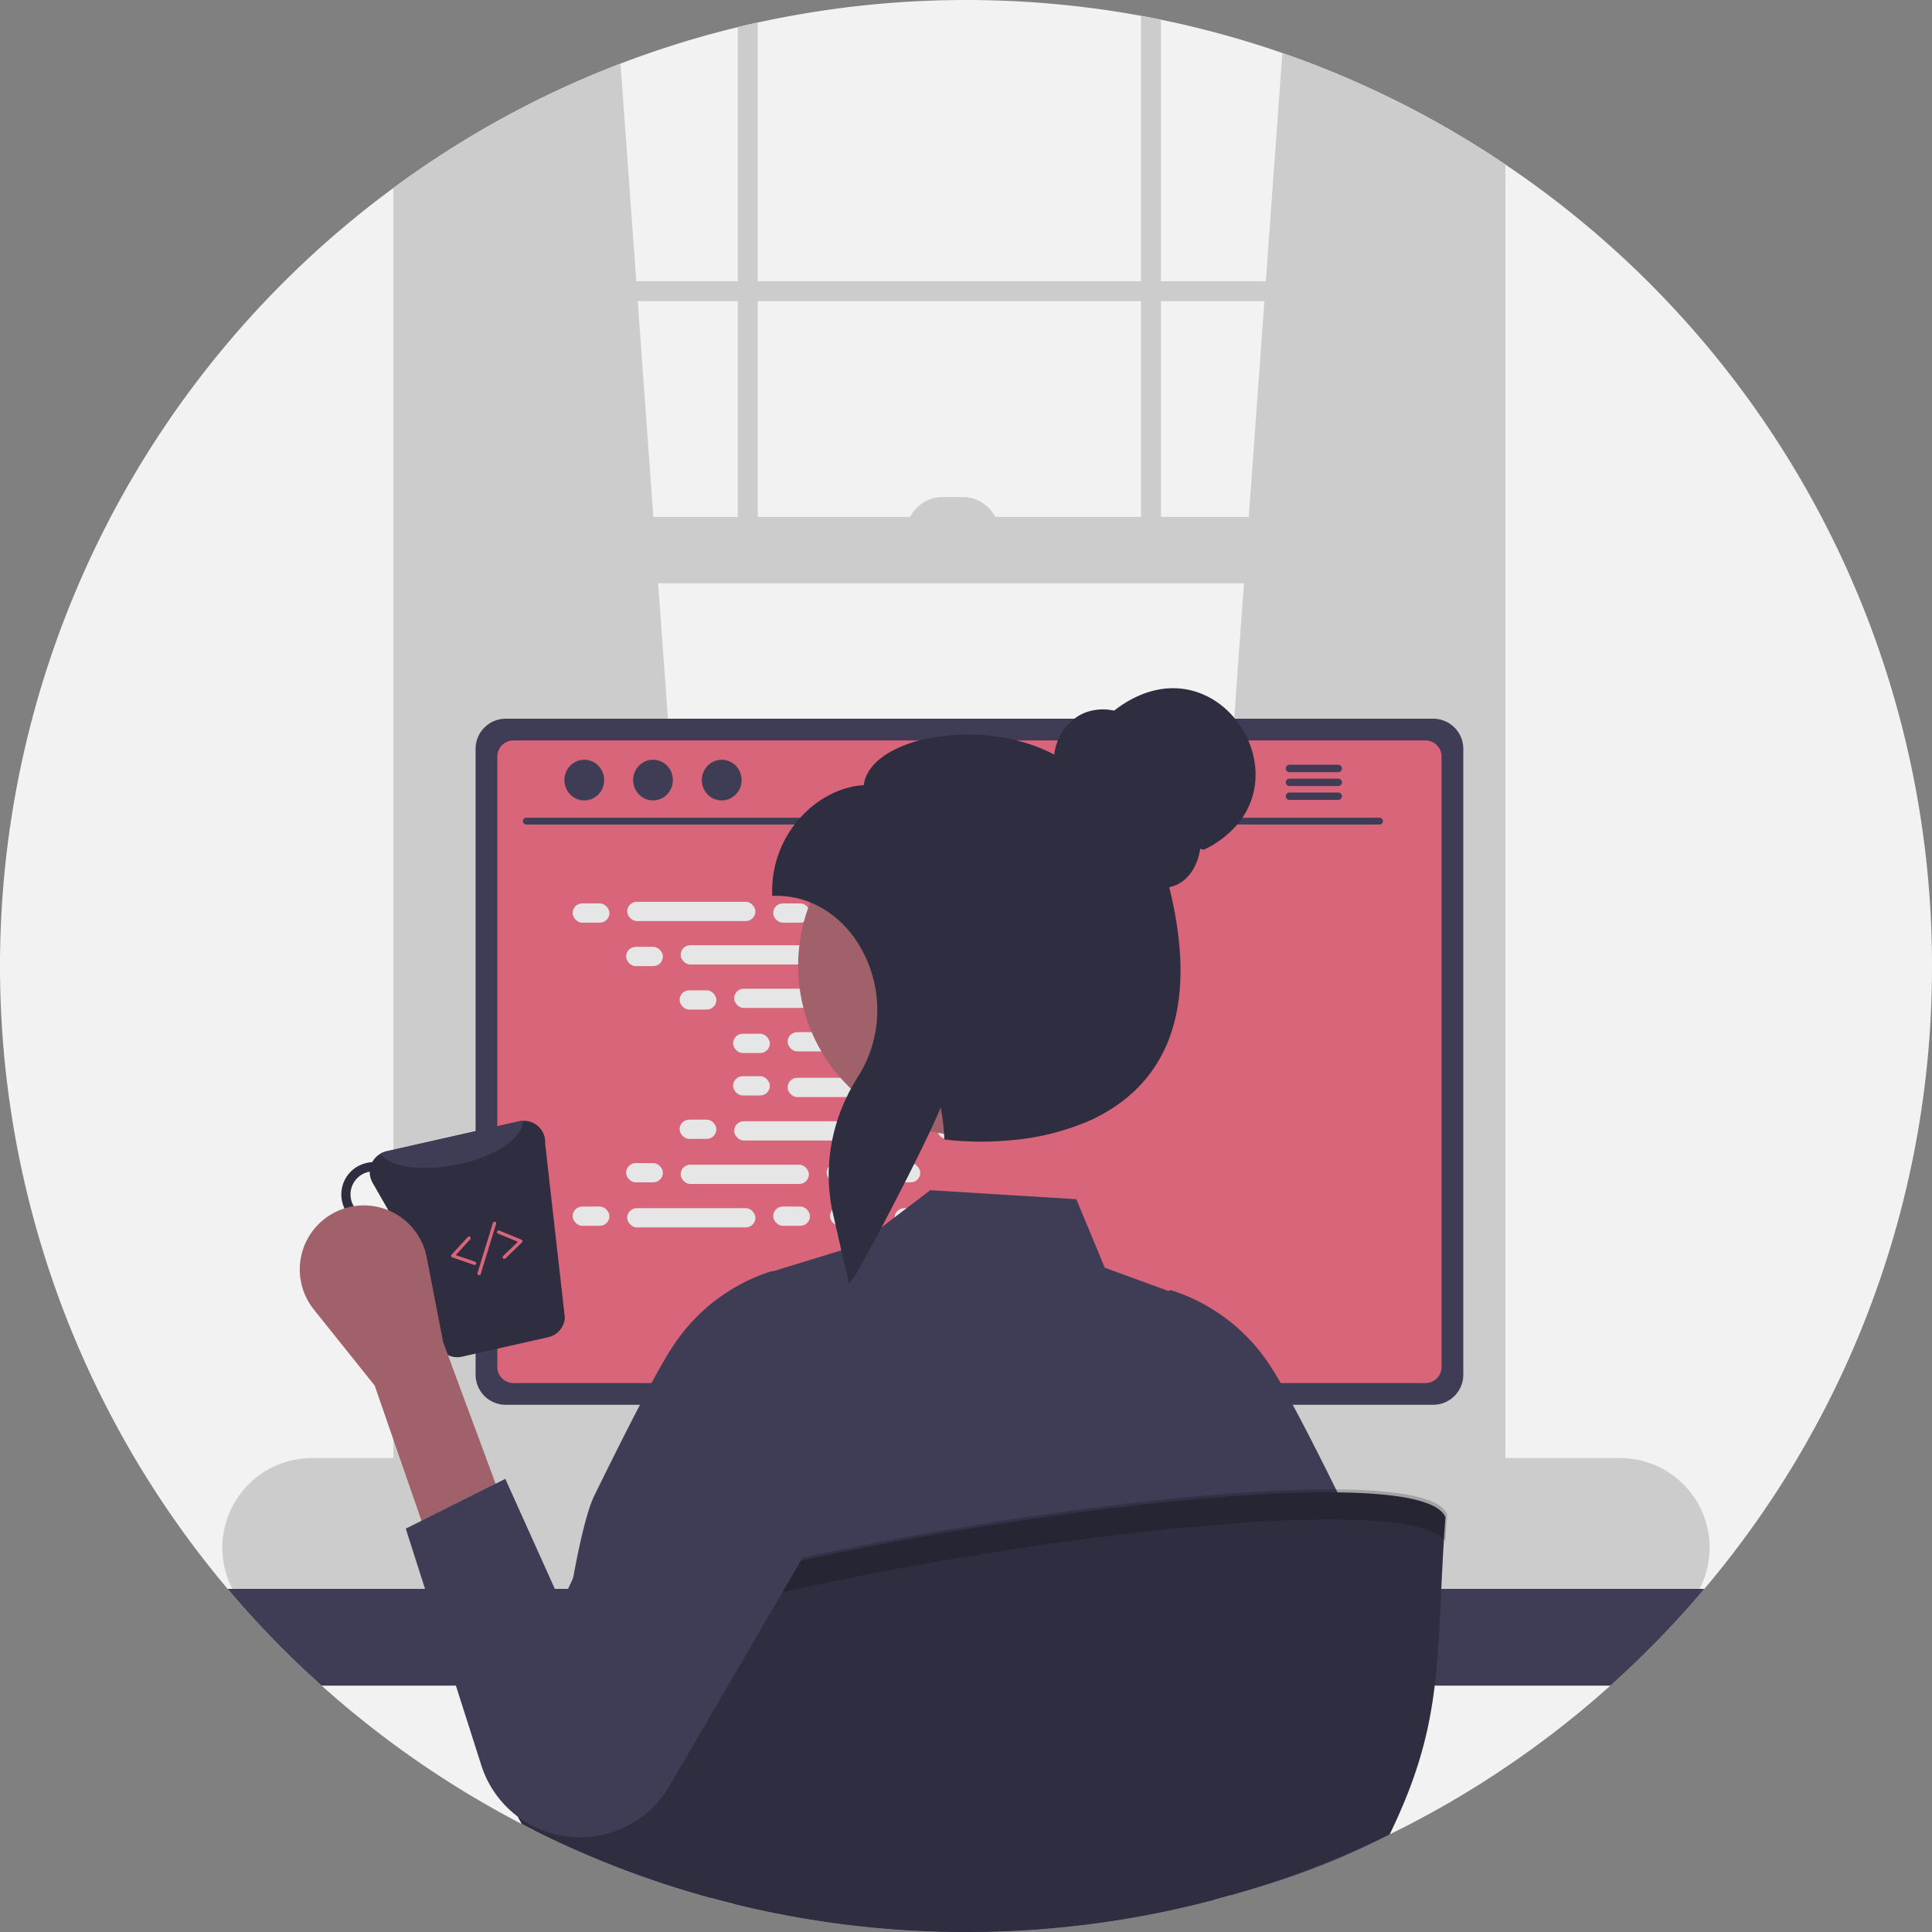 <svg xmlns="http://www.w3.org/2000/svg" data-name="Layer 1" width="578" height="578" viewBox="0 0 578 578" xmlns:xlink="http://www.w3.org/1999/xlink" style="user-select: auto;"><rect x="0" y="0" width="578" height="578" fill="#808080" stroke="none"/><path d="M889,450a287.861,287.861,0,0,1-68.09,186.34c-1.6,1.9-3.23,3.77-4.89,5.63a290.588,290.588,0,0,1-67.49,55.99q-8.67,5.205-17.72,9.81c-.61.31-1.23.62-1.84.92-.73.37-1.47.73-2.21,1.09A286.159,286.159,0,0,1,679.24,728q-2.55.72-5.11,1.4a288.588,288.588,0,0,1-65.84,9.49c-1.16.03-2.3.05-3.4.07-.39.01-.77.02-1.15.02-1.25.01-2.49.02-3.74.02a289.271,289.271,0,0,1-69.54-8.43q-3.42-.84-6.81-1.77a285.473,285.473,0,0,1-34.97-12.03q-9-3.75-17.68-8.09c-1.31-.66-2.62-1.32-3.91-2-.55-.27-1.09-.56-1.63-.84a290.458,290.458,0,0,1-81.65-64.06c-1.6-1.79-3.17-3.61-4.72-5.44a289.025,289.025,0,0,1,49.59-419.1c1.64-1.21,3.29-2.41,4.96-3.58q.495-.345.99-.69a286.753,286.753,0,0,1,97.1-43.85c1.98-.49,3.96-.95,5.96-1.38a291.798,291.798,0,0,1,114.68-2.01c1.99.37,3.98.75,5.96,1.16a287.281,287.281,0,0,1,97.1,39.43c.66.42,1.32.84,1.98,1.28,1.33.86,2.66,1.74,3.97,2.63A288.686,288.686,0,0,1,889,450Z" transform="translate(-311 -161)" fill="#f2f2f2" style="user-select: auto;"/><path d="M527,599.51l-92.37,8.2-.99.09V213.66q.495-.345.99-.69a288.323,288.323,0,0,1,62.01-32.94l4.72,65.1.43,5.96,4.67,64.56L507.9,335.51l18.93,261.7Z" transform="translate(-311 -161)" fill="#ccc" style="user-select: auto;"/><path d="M755.43,206.32c.66.42,1.32.84,1.98,1.28V607.8l-1.98-.18-91.37-8.11.17-2.3L683.16,335.51l1.44-19.86,4.67-64.56.43-5.96,4.95-68.27A287.687,287.687,0,0,1,755.43,206.32Z" transform="translate(-311 -161)" fill="#ccc" style="user-select: auto;"/><path d="M755.43,206.32V613.26c0,7.81-5.38,14.16-12,14.16H446.63c-5.48,0-10.13-4.36-11.54-10.31a16.108,16.108,0,0,1-.46-3.85V212.97q-.495.345-.99.69c-1.67,1.17-3.32,2.37-4.96,3.58V613.26a22.919,22.919,0,0,0,6.18,16,17.06,17.06,0,0,0,7.78,4.66,15.118,15.118,0,0,0,3.99.53h296.8a15.249,15.249,0,0,0,4-.53c7.98-2.15,13.95-10.59,13.95-20.66V210.23c-1.31-.89-2.64-1.77-3.97-2.63C756.75,207.16,756.09,206.74,755.43,206.32Z" transform="translate(-311 -161)" fill="#ccc" style="user-select: auto;"/><rect x="120.655" y="84.134" width="326.752" height="5.959" fill="#ccc" style="user-select: auto;"/><path d="M531.73,169.12c1.98-.49,3.96-.95,5.96-1.38V329.55h-5.96Z" transform="translate(-311 -161)" fill="#ccc" style="user-select: auto;"/><path d="M652.37,165.73c1.99.37,3.98.75,5.96,1.16V329.55h-5.96Z" transform="translate(-311 -161)" fill="#ccc" style="user-select: auto;"/><path d="M795.65,597.21H404.34a26.82,26.82,0,0,0,0,53.64H795.65a26.76,26.76,0,0,0,20.12-9.11,27.096,27.096,0,0,0,3.02-4.18,25.54,25.54,0,0,0,1.75-3.56,26.803,26.803,0,0,0-24.89-36.79Z" transform="translate(-311 -161)" fill="#ccc" style="user-select: auto;"/><rect x="122.642" y="154.649" width="324.766" height="19.863" fill="#ccc" style="user-select: auto;"/><path d="M282.045,148.69h5.959a10.925,10.925,0,0,1,10.925,10.925v0a0,0,0,0,1,0,0h-27.809a0,0,0,0,1,0,0v0a10.925,10.925,0,0,1,10.925-10.925Z" fill="#ccc" style="user-select: auto;"/><path d="M820.91,636.34a289.004,289.004,0,0,1-28.12,28.95H407.21a289.004,289.004,0,0,1-28.12-28.95Z" transform="translate(-311 -161)" fill="#3f3d56" style="user-select: auto;"/><path d="M632.28,536.07H567.36a3.175,3.175,0,0,0-1.03.16,3.448,3.448,0,0,0-2.43,3.3V642.09h71.85V539.53A3.463,3.463,0,0,0,632.28,536.07Zm-24.57,50.6a7.531,7.531,0,0,1-1.56,4.6,7.665,7.665,0,0,1-13.78-4.6v-11.9a7.67,7.67,0,0,1,15.34,0Z" transform="translate(-311 -161)" fill="#2f2e41" style="user-select: auto;"/><path d="M563.68,638.81v9.89a1.94,1.94,0,0,0,1.93,1.94h68.43a1.946,1.946,0,0,0,1.93-1.94v-9.89Z" transform="translate(-311 -161)" fill="#3f3d56" style="user-select: auto;"/><path d="M739.78,376.02H462.28a9.011,9.011,0,0,0-9,8.99V572.27a9.007,9.007,0,0,0,9,9h277.5a9.007,9.007,0,0,0,9-9V385.01A9.012,9.012,0,0,0,739.78,376.02Z" transform="translate(-311 -161)" fill="#3f3d56" style="user-select: auto;"/><path d="M737.46,382.52H464.59a4.82,4.82,0,0,0-4.81,4.82V569.96a4.818,4.818,0,0,0,4.81,4.81H737.46a4.818,4.818,0,0,0,4.81-4.81V387.34A4.821,4.821,0,0,0,737.46,382.52Z" transform="translate(-311 -161)" fill="#d86579" style="user-select: auto;"/><path d="M687.24,650.48l-2.52-11.97a2.992,2.992,0,0,0-1.86-2.17,2.894,2.894,0,0,0-1.06-.2H524.49a2.895,2.895,0,0,0-1.06.2,2.993,2.993,0,0,0-1.86,2.17l-2.52,11.97a2.987,2.987,0,0,0,2.92,3.6H684.31a2.948,2.948,0,0,0,2.32-1.11A2.985,2.985,0,0,0,687.24,650.48Z" transform="translate(-311 -161)" fill="#2f2e41" style="user-select: auto;"/><rect x="214.643" y="477.296" width="5" height="3" rx="0.488" fill="#3f3d56" style="user-select: auto;"/><rect x="224.643" y="477.296" width="5" height="3" rx="0.488" fill="#3f3d56" style="user-select: auto;"/><rect x="234.643" y="477.296" width="5" height="3" rx="0.488" fill="#3f3d56" style="user-select: auto;"/><rect x="244.643" y="477.296" width="5" height="3" rx="0.488" fill="#3f3d56" style="user-select: auto;"/><rect x="254.643" y="477.296" width="5" height="3" rx="0.488" fill="#3f3d56" style="user-select: auto;"/><rect x="264.643" y="477.296" width="5" height="3" rx="0.488" fill="#3f3d56" style="user-select: auto;"/><rect x="274.643" y="477.296" width="5" height="3" rx="0.488" fill="#3f3d56" style="user-select: auto;"/><rect x="284.643" y="477.296" width="5" height="3" rx="0.488" fill="#3f3d56" style="user-select: auto;"/><rect x="294.643" y="477.296" width="5" height="3" rx="0.488" fill="#3f3d56" style="user-select: auto;"/><rect x="304.643" y="477.296" width="5" height="3" rx="0.488" fill="#3f3d56" style="user-select: auto;"/><rect x="314.643" y="477.296" width="5" height="3" rx="0.488" fill="#3f3d56" style="user-select: auto;"/><rect x="324.643" y="477.296" width="5" height="3" rx="0.488" fill="#3f3d56" style="user-select: auto;"/><rect x="334.643" y="477.296" width="5" height="3" rx="0.488" fill="#3f3d56" style="user-select: auto;"/><rect x="344.643" y="477.296" width="5" height="3" rx="0.488" fill="#3f3d56" style="user-select: auto;"/><rect x="354.643" y="477.296" width="5" height="3" rx="0.488" fill="#3f3d56" style="user-select: auto;"/><rect x="364.643" y="477.296" width="5" height="3" rx="0.488" fill="#3f3d56" style="user-select: auto;"/><rect x="214.525" y="482.296" width="5" height="3" rx="0.488" fill="#3f3d56" style="user-select: auto;"/><rect x="224.525" y="482.296" width="5" height="3" rx="0.488" fill="#3f3d56" style="user-select: auto;"/><rect x="234.525" y="482.296" width="5" height="3" rx="0.488" fill="#3f3d56" style="user-select: auto;"/><rect x="244.525" y="482.296" width="5" height="3" rx="0.488" fill="#3f3d56" style="user-select: auto;"/><rect x="254.525" y="482.296" width="5" height="3" rx="0.488" fill="#3f3d56" style="user-select: auto;"/><rect x="264.525" y="482.296" width="5" height="3" rx="0.488" fill="#3f3d56" style="user-select: auto;"/><rect x="274.525" y="482.296" width="5" height="3" rx="0.488" fill="#3f3d56" style="user-select: auto;"/><rect x="284.525" y="482.296" width="5" height="3" rx="0.488" fill="#3f3d56" style="user-select: auto;"/><rect x="294.525" y="482.296" width="5" height="3" rx="0.488" fill="#3f3d56" style="user-select: auto;"/><rect x="304.525" y="482.296" width="5" height="3" rx="0.488" fill="#3f3d56" style="user-select: auto;"/><rect x="314.525" y="482.296" width="5" height="3" rx="0.488" fill="#3f3d56" style="user-select: auto;"/><rect x="324.525" y="482.296" width="5" height="3" rx="0.488" fill="#3f3d56" style="user-select: auto;"/><rect x="334.525" y="482.296" width="5" height="3" rx="0.488" fill="#3f3d56" style="user-select: auto;"/><rect x="344.525" y="482.296" width="5" height="3" rx="0.488" fill="#3f3d56" style="user-select: auto;"/><rect x="354.525" y="482.296" width="5" height="3" rx="0.488" fill="#3f3d56" style="user-select: auto;"/><rect x="364.525" y="482.296" width="5" height="3" rx="0.488" fill="#3f3d56" style="user-select: auto;"/><rect x="262.525" y="488.296" width="40" height="3" rx="0.488" fill="#3f3d56" style="user-select: auto;"/><path d="M723.748,407.677H468.425a1.016,1.016,0,0,1,0-2.031H723.748a1.016,1.016,0,0,1,0,2.031Z" transform="translate(-311 -161)" fill="#3f3d56" style="user-select: auto;"/><ellipse cx="174.805" cy="233.379" rx="5.95" ry="6.083" fill="#3f3d56" style="user-select: auto;"/><ellipse cx="195.361" cy="233.379" rx="5.95" ry="6.083" fill="#3f3d56" style="user-select: auto;"/><ellipse cx="215.917" cy="233.379" rx="5.95" ry="6.083" fill="#3f3d56" style="user-select: auto;"/><path d="M711.37,389.8h-14.6a1.105,1.105,0,0,0,0,2.21h14.6a1.105,1.105,0,0,0,0-2.21Z" transform="translate(-311 -161)" fill="#3f3d56" style="user-select: auto;"/><path d="M711.37,393.95h-14.6a1.105,1.105,0,0,0,0,2.21h14.6a1.105,1.105,0,0,0,0-2.21Z" transform="translate(-311 -161)" fill="#3f3d56" style="user-select: auto;"/><path d="M711.37,398.1h-14.6a1.105,1.105,0,0,0,0,2.21h14.6a1.105,1.105,0,0,0,0-2.21Z" transform="translate(-311 -161)" fill="#3f3d56" style="user-select: auto;"/><rect x="171.314" y="270.273" width="11.006" height="5.76" rx="2.88" fill="#e6e6e6" style="user-select: auto;"/><rect x="231.314" y="270.273" width="11.006" height="5.76" rx="2.88" fill="#e6e6e6" style="user-select: auto;"/><rect x="248.314" y="270.273" width="11.006" height="5.76" rx="2.88" fill="#e6e6e6" style="user-select: auto;"/><rect x="187.634" y="269.793" width="38.366" height="5.76" rx="2.88" fill="#e6e6e6" style="user-select: auto;"/><rect x="267.634" y="269.793" width="38.366" height="5.76" rx="2.88" fill="#e6e6e6" style="user-select: auto;"/><rect x="187.314" y="283.273" width="11.006" height="5.76" rx="2.88" fill="#e6e6e6" style="user-select: auto;"/><rect x="247.314" y="283.273" width="11.006" height="5.76" rx="2.88" fill="#e6e6e6" style="user-select: auto;"/><rect x="264.314" y="283.273" width="11.006" height="5.76" rx="2.88" fill="#e6e6e6" style="user-select: auto;"/><rect x="203.634" y="282.793" width="38.366" height="5.76" rx="2.88" fill="#e6e6e6" style="user-select: auto;"/><rect x="283.634" y="282.793" width="38.366" height="5.76" rx="2.88" fill="#e6e6e6" style="user-select: auto;"/><rect x="203.314" y="296.273" width="11.006" height="5.76" rx="2.88" fill="#e6e6e6" style="user-select: auto;"/><rect x="263.314" y="296.273" width="11.006" height="5.76" rx="2.88" fill="#e6e6e6" style="user-select: auto;"/><rect x="280.314" y="296.273" width="11.006" height="5.76" rx="2.88" fill="#e6e6e6" style="user-select: auto;"/><rect x="219.634" y="295.793" width="38.366" height="5.76" rx="2.88" fill="#e6e6e6" style="user-select: auto;"/><rect x="299.634" y="295.793" width="38.366" height="5.76" rx="2.88" fill="#e6e6e6" style="user-select: auto;"/><rect x="219.314" y="309.273" width="11.006" height="5.76" rx="2.88" fill="#e6e6e6" style="user-select: auto;"/><rect x="279.314" y="309.273" width="11.006" height="5.76" rx="2.88" fill="#e6e6e6" style="user-select: auto;"/><rect x="296.314" y="309.273" width="11.006" height="5.76" rx="2.88" fill="#e6e6e6" style="user-select: auto;"/><rect x="235.634" y="308.793" width="38.366" height="5.76" rx="2.88" fill="#e6e6e6" style="user-select: auto;"/><rect x="231.314" y="360.967" width="11.006" height="5.76" rx="2.88" fill="#e6e6e6" style="user-select: auto;"/><rect x="248.314" y="360.967" width="11.006" height="5.76" rx="2.88" fill="#e6e6e6" style="user-select: auto;"/><rect x="267.634" y="361.447" width="38.366" height="5.76" rx="2.88" fill="#e6e6e6" style="user-select: auto;"/><rect x="171.314" y="360.967" width="11.006" height="5.76" rx="2.88" fill="#e6e6e6" style="user-select: auto;"/><rect x="187.634" y="361.447" width="38.366" height="5.76" rx="2.88" fill="#e6e6e6" style="user-select: auto;"/><rect x="187.314" y="347.967" width="11.006" height="5.76" rx="2.88" fill="#e6e6e6" style="user-select: auto;"/><rect x="247.314" y="347.967" width="11.006" height="5.76" rx="2.88" fill="#e6e6e6" style="user-select: auto;"/><rect x="264.314" y="347.967" width="11.006" height="5.76" rx="2.88" fill="#e6e6e6" style="user-select: auto;"/><rect x="203.634" y="348.447" width="38.366" height="5.76" rx="2.88" fill="#e6e6e6" style="user-select: auto;"/><rect x="203.314" y="334.967" width="11.006" height="5.76" rx="2.88" fill="#e6e6e6" style="user-select: auto;"/><rect x="263.314" y="334.967" width="11.006" height="5.76" rx="2.88" fill="#e6e6e6" style="user-select: auto;"/><rect x="280.314" y="334.967" width="11.006" height="5.76" rx="2.88" fill="#e6e6e6" style="user-select: auto;"/><rect x="219.634" y="335.447" width="38.366" height="5.76" rx="2.88" fill="#e6e6e6" style="user-select: auto;"/><rect x="219.314" y="321.967" width="11.006" height="5.76" rx="2.88" fill="#e6e6e6" style="user-select: auto;"/><rect x="279.314" y="321.967" width="11.006" height="5.76" rx="2.88" fill="#e6e6e6" style="user-select: auto;"/><rect x="296.314" y="321.967" width="11.006" height="5.76" rx="2.88" fill="#e6e6e6" style="user-select: auto;"/><rect x="235.634" y="322.447" width="38.366" height="5.76" rx="2.88" fill="#e6e6e6" style="user-select: auto;"/><path d="M726.81,709.77c-.61.31-1.23.62-1.84.92-15.8,7.9-28.44,12.39-45.73,17.31-1.46-16.3-2.87-44.95-4.24-62.71-.36-4.61-.72-8.48-1.07-11.21a15.182,15.182,0,0,0-.88-4.25l.06,4.25.15,11.21.87,64.11a288.588,288.588,0,0,1-65.84,9.49c-1.16.03-2.3.05-3.4.07-.39.01-.77.02-1.15.02-1.25.01-2.49.02-3.74.02a289.271,289.271,0,0,1-69.54-8.43c.49-16.13.98-44.46,1.45-65.28.1-4.07.19-7.86.29-11.21.19-7.16.39-12.32.58-14.05a4.361,4.361,0,0,0-.39.97,97.154,97.154,0,0,0-1.89,13.08c-.35,3.35-.7,7.14-1.05,11.21-1.86,21.63-3.8,51.04-5.8,63.51a285.473,285.473,0,0,1-34.97-12.03q-9-3.75-17.68-8.09c1.1-7.2,2.25-15.27,3.43-23.64.92-6.49,1.87-13.16,2.84-19.75,1.5-10.18,3.04-20.16,4.6-28.95,2.28-12.84,4.62-23.16,6.94-27.9,2.2-4.5,4.4-8.94,6.53-13.19.74-1.49,1.48-2.96,2.2-4.39.17-.34.34-.67.51-1,1.53-3.01,3.01-5.89,4.42-8.59,1.21-2.31,2.36-4.49,3.45-6.5,2.64-4.88,4.88-8.77,6.54-11.23a55.257,55.257,0,0,1,29.28-22.21l.3-.08.21.09,20.45-6.28,2.99-.92,2.01-.62,7.08-5.39,3.85-2.93,3.61-2.75,7.06-5.37,43.71,2.69,8.51,20.49,19.06,6.97.33-.15.29-.12.3.08a55.306,55.306,0,0,1,29.28,22.21c.94,1.41,2.08,3.27,3.37,5.52,1.1,1.91,2.3,4.09,3.6,6.5,1.85,3.43,3.87,7.3,6.01,11.49.47.92.95,1.86,1.43,2.81q1.335,2.64,2.71,5.39c2.13,4.25,4.33,8.69,6.53,13.2,1.91,3.91,3.84,11.95,5.74,22.18,1.57,8.5,3.13,18.52,4.64,28.95,1.98,13.52-.13,29.71,1.66,42.15C726.58,708.23,726.7,709,726.81,709.77Z" transform="translate(-311 -161)" fill="#3f3d56" style="user-select: auto;"/><circle cx="289.615" cy="288.888" r="50.836" fill="#a0616a" style="user-select: auto;"/><path d="M684.45,382.52a26.608,26.608,0,0,0-3.97-6.5c-7.72-9.43-21.76-13.58-36.17-2.42a15.279,15.279,0,0,0-8.35.48,12.91,12.91,0,0,0-3.52,1.94,15.97,15.97,0,0,0-4.94,6.5,15.522,15.522,0,0,0-1.1,4.23,50.565,50.565,0,0,0-11.23-4.23,60.34,60.34,0,0,0-29.13,0,36.544,36.544,0,0,0-8.78,3.48c-4.68,2.7-7.37,6.11-7.85,9.9-6.75.38-13.77,3.93-19,9.75-.59.65-1.16,1.33-1.69,2.03A32.709,32.709,0,0,0,542,427.73V429h1.27a26.87,26.87,0,0,1,10.15,1.98,27.585,27.585,0,0,1,5.89,3.25,28.764,28.764,0,0,1,3.37,2.8,33.483,33.483,0,0,1,6.12,8.05,37.459,37.459,0,0,1,4.08,24.71,36.2,36.2,0,0,1-1.52,5.76,37.584,37.584,0,0,1-3.71,7.63c-.06.09-.11.18-.17.27-.67,1.07-1.31,2.16-1.91,3.26-.45.82-.87,1.66-1.26,2.5a51.957,51.957,0,0,0-2.88,7.24,53.586,53.586,0,0,0-2.44,13.54c-.07,1.22-.09,2.44-.05,3.66a51.979,51.979,0,0,0,1.03,9.36c.09.42.18.83.27,1.25l.73,3.19,1.73,7.61,1.2,5.24,1.11,4.86,1.64-2.35c.56-.8,1.97-3.26,3.86-6.74,1.25-2.27,2.7-4.98,4.27-7.94,2.19-4.15,4.59-8.78,6.94-13.4.95-1.87,1.89-3.73,2.8-5.55,1.72-3.45,3.34-6.78,4.73-9.74,1.28-2.73,2.37-5.15,3.18-7.09.25,1.27.46,2.56.62,3.86.18,1.32.31,2.66.38,4,.02.2.03.41.04.61l.04.82.01.24,1.06.14a93.022,93.022,0,0,0,18.4.14h.01a74.862,74.862,0,0,0,23.56-5.71,49.257,49.257,0,0,0,11.8-7.24,41.3,41.3,0,0,0,4.66-4.52c.36-.41.71-.82,1.05-1.24a41.125,41.125,0,0,0,5.05-7.9,41.802,41.802,0,0,0,2.34-5.76c3.84-11.63,3.62-26.14-.66-43.38a9.923,9.923,0,0,0,3.27-1.26c3.14-1.89,5.32-5.64,6-10.22l1.08.29a30.104,30.104,0,0,0,10.01-7.54,24.115,24.115,0,0,0,1.54-2.03C687.58,398.45,687.62,389.81,684.45,382.52Z" transform="translate(-311 -161)" fill="#2f2e41" style="user-select: auto;"/><polygon points="206.32 475.296 214.817 442.504 222.32 470.8 206.32 475.296" opacity="0.2" style="user-select: auto;"/><path d="M743.43,614.93c-3.04,41.88.11,60.32-16.67,94.85A286.159,286.159,0,0,1,679.24,728q-2.55.72-5.11,1.4a288.588,288.588,0,0,1-65.84,9.49c-1.16.03-2.3.05-3.4.07-.39.01-.77.02-1.15.02-1.25.01-2.49.02-3.74.02a289.271,289.271,0,0,1-69.54-8.43q-3.42-.84-6.81-1.77a285.473,285.473,0,0,1-34.97-12.03q-9-3.75-17.68-8.09c-1.31-.66-2.62-1.32-3.91-2-6.63-11.66-10.4-25.84-10.48-42.88C461.2,634.44,733.29,589.61,743.43,614.93Z" transform="translate(-311 -161)" fill="#2f2e41" style="user-select: auto;"/><path d="M743.422,622.102c.155-2.593.329-5.271.531-8.06-10.14-25.32-282.23,19.51-286.82,48.87.013,2.692.128,5.304.321,7.855C468.57,641.789,727.059,599.181,743.422,622.102Z" transform="translate(-311 -161)" opacity="0.2" style="user-select: auto;"/><path d="M474.096,503.152a6.365,6.365,0,0,0-6.753-6.816,5.854,5.854,0,0,0-1.005.126l-39.762,8.983a6.548,6.548,0,0,0-4.209,3.235,8.184,8.184,0,0,0-1.727.251,9.661,9.661,0,0,0,4.271,18.845,9.794,9.794,0,0,0,3.895-1.884l13.474,37.941a6.329,6.329,0,0,0,6.941,3.046l25.849-5.842A6.416,6.416,0,0,0,480,555.32Zm-49.781,21.923a6.91,6.91,0,0,1-3.078-13.474c.126-.031.251,0,.377-.031a6.506,6.506,0,0,0,.848,3.266l4.931,8.606A6.505,6.505,0,0,1,424.314,525.074Z" transform="translate(-311 -161)" fill="#2f2e41" style="user-select: auto;"/><path d="M467.343,496.336c.377,5.025-8.229,10.804-19.755,13.097-10.585,2.167-20.07.659-22.739-3.298a6.025,6.025,0,0,1,1.728-.691l39.762-8.983A5.854,5.854,0,0,1,467.343,496.336Z" transform="translate(-311 -161)" fill="#3f3d56" style="user-select: auto;"/><path d="M439.843,623.905,462.177,612.738l-18.611-50.251-4.905-25.342a19.161,19.161,0,0,0-31.282-10.907h0a19.161,19.161,0,0,0-2.493,26.518l18.207,22.759Z" transform="translate(-311 -161)" fill="#a0616a" style="user-select: auto;"/><path d="M462.177,603.433l-29.778,14.889,22.599,70.809A30.977,30.977,0,0,0,477.333,709.847h0a30.977,30.977,0,0,0,33.737-14.197l59.925-102.714a31.62,31.62,0,0,0-10.196-42.982h0a31.62,31.62,0,0,0-45.296,12.765l-36.576,77.936Z" transform="translate(-311 -161)" fill="#3f3d56" style="user-select: auto;"/><path d="M452.967,539.441a.496.496,0,0,1-.163-.027l-6.501-2.238a.499.499,0,0,1-.206-.811l4.835-5.265a.5.5,0,1,1,.736.676l-4.319,4.702,5.779,1.99a.5.5,0,0,1-.163.973Z" transform="translate(-311 -161)" fill="#d86579" style="user-select: auto;"/><path d="M461.878,537.617a.5.5,0,0,1-.348-.859l4.395-4.249-5.903-2.433a.5.5,0,1,1,.381-.924l6.609,2.724a.5.5,0,0,1,.157.821l-4.943,4.779A.5.5,0,0,1,461.878,537.617Z" transform="translate(-311 -161)" fill="#d86579" style="user-select: auto;"/><path d="M454.332,542.5a.482.482,0,0,1-.147-.022.5.5,0,0,1-.331-.625l4.615-15a.5.5,0,0,1,.956.295l-4.615,15A.5.5,0,0,1,454.332,542.5Z" transform="translate(-311 -161)" fill="#d86579" style="user-select: auto;"/></svg>